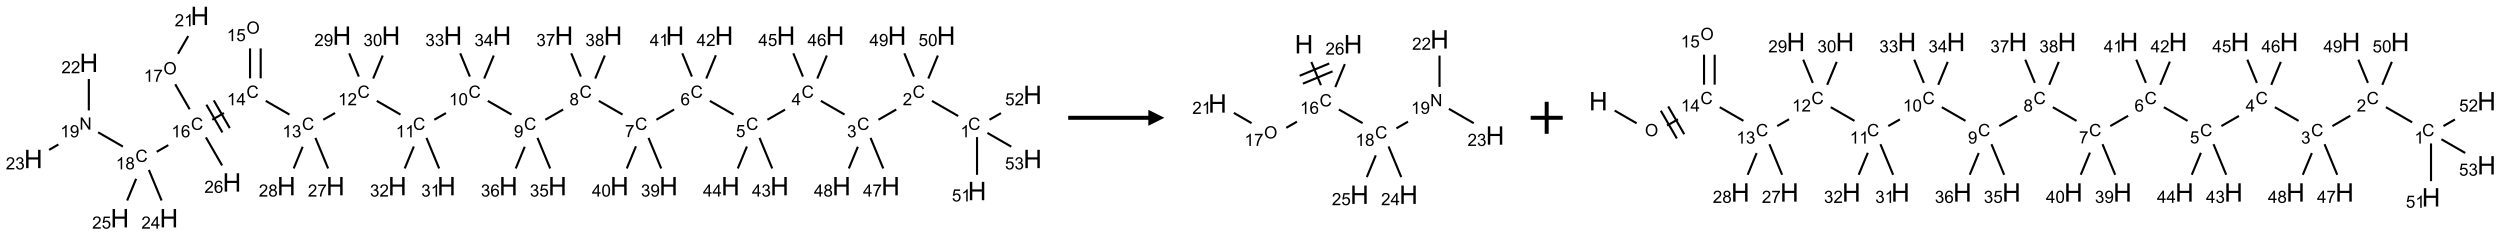 <?xml version="1.0" encoding="UTF-8"?>
<svg xmlns="http://www.w3.org/2000/svg" xmlns:xlink="http://www.w3.org/1999/xlink" width="1560" height="147" viewBox="0 0 1560 147">
<defs>
<g>
<g id="glyph-0-0">
<path d="M 1.332 0 L 1.332 -6.668 L 6.668 -6.668 L 6.668 0 Z M 1.5 -0.168 L 6.5 -0.168 L 6.5 -6.5 L 1.5 -6.5 Z M 1.5 -0.168 "/>
</g>
<g id="glyph-0-1">
<path d="M 6.27 -2.676 L 7.281 -2.422 C 7.07 -1.594 6.688 -0.961 6.137 -0.523 C 5.586 -0.086 4.914 0.129 4.121 0.129 C 3.297 0.129 2.629 -0.039 2.113 -0.371 C 1.598 -0.707 1.203 -1.191 0.934 -1.828 C 0.664 -2.465 0.531 -3.145 0.531 -3.875 C 0.531 -4.672 0.684 -5.363 0.988 -5.957 C 1.293 -6.547 1.723 -6.996 2.285 -7.305 C 2.844 -7.613 3.461 -7.766 4.137 -7.766 C 4.898 -7.766 5.543 -7.57 6.062 -7.184 C 6.582 -6.793 6.945 -6.246 7.152 -5.543 L 6.156 -5.309 C 5.98 -5.863 5.723 -6.266 5.387 -6.52 C 5.051 -6.773 4.625 -6.902 4.113 -6.902 C 3.527 -6.902 3.039 -6.762 2.645 -6.48 C 2.25 -6.199 1.973 -5.82 1.812 -5.348 C 1.652 -4.871 1.574 -4.383 1.574 -3.879 C 1.574 -3.23 1.668 -2.664 1.855 -2.18 C 2.047 -1.695 2.34 -1.332 2.738 -1.094 C 3.137 -0.855 3.57 -0.734 4.035 -0.734 C 4.602 -0.734 5.082 -0.898 5.473 -1.223 C 5.867 -1.551 6.133 -2.035 6.27 -2.676 Z M 6.27 -2.676 "/>
</g>
<g id="glyph-0-2">
<path d="M 3.973 0 L 3.035 0 L 3.035 -5.973 C 2.809 -5.758 2.516 -5.543 2.148 -5.328 C 1.781 -5.113 1.453 -4.953 1.16 -4.844 L 1.16 -5.75 C 1.684 -5.996 2.145 -6.297 2.535 -6.645 C 2.93 -6.996 3.207 -7.336 3.371 -7.668 L 3.973 -7.668 Z M 3.973 0 "/>
</g>
<g id="glyph-0-3">
<path d="M 5.371 -0.902 L 5.371 0 L 0.324 0 C 0.316 -0.227 0.352 -0.441 0.434 -0.652 C 0.562 -0.996 0.766 -1.332 1.051 -1.668 C 1.332 -2 1.742 -2.387 2.277 -2.824 C 3.105 -3.504 3.668 -4.043 3.957 -4.441 C 4.25 -4.84 4.395 -5.215 4.395 -5.566 C 4.395 -5.938 4.262 -6.254 3.996 -6.508 C 3.73 -6.762 3.387 -6.891 2.957 -6.891 C 2.508 -6.891 2.145 -6.754 1.875 -6.484 C 1.605 -6.215 1.469 -5.84 1.465 -5.359 L 0.5 -5.457 C 0.566 -6.176 0.812 -6.727 1.246 -7.102 C 1.676 -7.477 2.254 -7.668 2.98 -7.668 C 3.711 -7.668 4.293 -7.465 4.719 -7.059 C 5.145 -6.652 5.359 -6.148 5.359 -5.547 C 5.359 -5.242 5.297 -4.941 5.172 -4.645 C 5.047 -4.352 4.84 -4.039 4.551 -3.715 C 4.262 -3.387 3.777 -2.938 3.105 -2.371 C 2.543 -1.898 2.18 -1.578 2.02 -1.41 C 1.859 -1.242 1.73 -1.07 1.625 -0.902 Z M 5.371 -0.902 "/>
</g>
<g id="glyph-0-4">
<path d="M 0.449 -2.016 L 1.387 -2.141 C 1.492 -1.609 1.676 -1.227 1.934 -0.992 C 2.191 -0.758 2.508 -0.641 2.879 -0.641 C 3.32 -0.641 3.695 -0.793 3.996 -1.098 C 4.301 -1.402 4.453 -1.781 4.453 -2.234 C 4.453 -2.664 4.312 -3.02 4.031 -3.301 C 3.75 -3.578 3.391 -3.719 2.957 -3.719 C 2.781 -3.719 2.562 -3.684 2.297 -3.613 L 2.402 -4.438 C 2.465 -4.43 2.516 -4.426 2.551 -4.426 C 2.949 -4.426 3.312 -4.531 3.629 -4.738 C 3.949 -4.949 4.109 -5.27 4.109 -5.703 C 4.109 -6.047 3.992 -6.332 3.762 -6.559 C 3.527 -6.785 3.227 -6.895 2.859 -6.895 C 2.496 -6.895 2.191 -6.781 1.949 -6.551 C 1.707 -6.324 1.547 -5.98 1.48 -5.52 L 0.543 -5.688 C 0.656 -6.316 0.918 -6.805 1.324 -7.148 C 1.73 -7.492 2.234 -7.668 2.84 -7.668 C 3.254 -7.668 3.641 -7.578 3.988 -7.398 C 4.34 -7.219 4.609 -6.977 4.793 -6.668 C 4.98 -6.359 5.074 -6.031 5.074 -5.684 C 5.074 -5.352 4.984 -5.051 4.809 -4.781 C 4.629 -4.512 4.367 -4.297 4.02 -4.137 C 4.473 -4.031 4.824 -3.816 5.074 -3.488 C 5.324 -3.16 5.449 -2.75 5.449 -2.254 C 5.449 -1.59 5.203 -1.023 4.719 -0.559 C 4.234 -0.098 3.617 0.137 2.875 0.137 C 2.203 0.137 1.648 -0.062 1.207 -0.465 C 0.762 -0.863 0.512 -1.379 0.449 -2.016 Z M 0.449 -2.016 "/>
</g>
<g id="glyph-0-5">
<path d="M 3.449 0 L 3.449 -1.828 L 0.137 -1.828 L 0.137 -2.688 L 3.621 -7.637 L 4.387 -7.637 L 4.387 -2.688 L 5.418 -2.688 L 5.418 -1.828 L 4.387 -1.828 L 4.387 0 Z M 3.449 -2.688 L 3.449 -6.129 L 1.059 -2.688 Z M 3.449 -2.688 "/>
</g>
<g id="glyph-0-6">
<path d="M 0.441 -2 L 1.426 -2.082 C 1.5 -1.605 1.668 -1.242 1.934 -1.004 C 2.199 -0.762 2.52 -0.641 2.895 -0.641 C 3.348 -0.641 3.73 -0.812 4.043 -1.152 C 4.355 -1.492 4.512 -1.941 4.512 -2.504 C 4.512 -3.039 4.359 -3.461 4.059 -3.77 C 3.758 -4.078 3.367 -4.234 2.879 -4.234 C 2.578 -4.234 2.305 -4.164 2.062 -4.027 C 1.82 -3.891 1.629 -3.715 1.488 -3.496 L 0.609 -3.609 L 1.348 -7.531 L 5.145 -7.531 L 5.145 -6.637 L 2.098 -6.637 L 1.688 -4.582 C 2.145 -4.902 2.625 -5.062 3.129 -5.062 C 3.797 -5.062 4.359 -4.832 4.816 -4.371 C 5.277 -3.91 5.504 -3.312 5.504 -2.59 C 5.504 -1.898 5.305 -1.301 4.902 -0.797 C 4.41 -0.18 3.742 0.129 2.895 0.129 C 2.199 0.129 1.633 -0.062 1.195 -0.453 C 0.758 -0.844 0.504 -1.359 0.441 -2 Z M 0.441 -2 "/>
</g>
<g id="glyph-0-7">
<path d="M 5.309 -5.766 L 4.375 -5.691 C 4.293 -6.059 4.172 -6.328 4.02 -6.496 C 3.766 -6.762 3.453 -6.895 3.082 -6.895 C 2.785 -6.895 2.523 -6.812 2.297 -6.645 C 2 -6.43 1.77 -6.117 1.598 -5.703 C 1.43 -5.289 1.34 -4.703 1.332 -3.938 C 1.559 -4.281 1.836 -4.535 2.16 -4.703 C 2.488 -4.871 2.828 -4.953 3.188 -4.953 C 3.812 -4.953 4.344 -4.723 4.785 -4.262 C 5.223 -3.801 5.441 -3.207 5.441 -2.48 C 5.441 -2 5.34 -1.555 5.133 -1.145 C 4.926 -0.73 4.641 -0.418 4.281 -0.199 C 3.922 0.02 3.512 0.129 3.051 0.129 C 2.27 0.129 1.633 -0.156 1.141 -0.73 C 0.648 -1.305 0.402 -2.254 0.402 -3.574 C 0.402 -5.051 0.672 -6.121 1.219 -6.793 C 1.695 -7.375 2.336 -7.668 3.141 -7.668 C 3.742 -7.668 4.234 -7.5 4.617 -7.16 C 5 -6.824 5.23 -6.359 5.309 -5.766 Z M 1.48 -2.473 C 1.48 -2.152 1.547 -1.844 1.684 -1.547 C 1.82 -1.25 2.016 -1.027 2.262 -0.871 C 2.508 -0.719 2.766 -0.641 3.035 -0.641 C 3.434 -0.641 3.773 -0.801 4.059 -1.121 C 4.344 -1.441 4.484 -1.875 4.484 -2.422 C 4.484 -2.949 4.344 -3.367 4.062 -3.668 C 3.781 -3.973 3.426 -4.125 3 -4.125 C 2.578 -4.125 2.219 -3.973 1.922 -3.668 C 1.625 -3.363 1.48 -2.969 1.48 -2.473 Z M 1.48 -2.473 "/>
</g>
<g id="glyph-0-8">
<path d="M 0.504 -6.637 L 0.504 -7.535 L 5.449 -7.535 L 5.449 -6.809 C 4.961 -6.289 4.48 -5.602 4.004 -4.746 C 3.527 -3.887 3.156 -3.004 2.895 -2.098 C 2.707 -1.461 2.59 -0.762 2.535 0 L 1.574 0 C 1.582 -0.602 1.703 -1.328 1.926 -2.176 C 2.152 -3.027 2.477 -3.848 2.898 -4.637 C 3.32 -5.426 3.77 -6.094 4.246 -6.637 Z M 0.504 -6.637 "/>
</g>
<g id="glyph-0-9">
<path d="M 1.887 -4.141 C 1.496 -4.281 1.207 -4.484 1.02 -4.75 C 0.832 -5.016 0.738 -5.328 0.738 -5.699 C 0.738 -6.254 0.938 -6.719 1.34 -7.098 C 1.738 -7.477 2.27 -7.668 2.934 -7.668 C 3.598 -7.668 4.137 -7.473 4.543 -7.086 C 4.949 -6.699 5.152 -6.227 5.152 -5.672 C 5.152 -5.316 5.059 -5.008 4.871 -4.746 C 4.688 -4.484 4.406 -4.281 4.027 -4.141 C 4.496 -3.988 4.852 -3.742 5.098 -3.402 C 5.34 -3.062 5.465 -2.656 5.465 -2.184 C 5.465 -1.531 5.234 -0.98 4.77 -0.535 C 4.309 -0.09 3.703 0.129 2.949 0.129 C 2.195 0.129 1.586 -0.094 1.125 -0.539 C 0.664 -0.984 0.434 -1.543 0.434 -2.207 C 0.434 -2.703 0.559 -3.121 0.809 -3.457 C 1.062 -3.793 1.422 -4.02 1.887 -4.141 Z M 1.699 -5.73 C 1.699 -5.367 1.812 -5.074 2.047 -4.844 C 2.281 -4.613 2.582 -4.5 2.953 -4.5 C 3.312 -4.5 3.609 -4.613 3.84 -4.84 C 4.07 -5.066 4.188 -5.348 4.188 -5.676 C 4.188 -6.02 4.07 -6.309 3.832 -6.543 C 3.594 -6.777 3.297 -6.895 2.941 -6.895 C 2.586 -6.895 2.289 -6.781 2.051 -6.551 C 1.816 -6.324 1.699 -6.047 1.699 -5.73 Z M 1.395 -2.203 C 1.395 -1.938 1.461 -1.676 1.586 -1.426 C 1.711 -1.176 1.902 -0.984 2.152 -0.848 C 2.402 -0.711 2.672 -0.641 2.957 -0.641 C 3.406 -0.641 3.777 -0.785 4.066 -1.074 C 4.359 -1.363 4.504 -1.727 4.504 -2.172 C 4.504 -2.625 4.355 -2.996 4.055 -3.293 C 3.754 -3.586 3.379 -3.734 2.926 -3.734 C 2.484 -3.734 2.121 -3.59 1.832 -3.297 C 1.543 -3.004 1.395 -2.641 1.395 -2.203 Z M 1.395 -2.203 "/>
</g>
<g id="glyph-0-10">
<path d="M 0.582 -1.766 L 1.484 -1.848 C 1.562 -1.426 1.707 -1.117 1.922 -0.926 C 2.137 -0.734 2.414 -0.641 2.75 -0.641 C 3.039 -0.641 3.289 -0.707 3.508 -0.84 C 3.727 -0.973 3.902 -1.148 4.043 -1.367 C 4.18 -1.586 4.297 -1.887 4.391 -2.262 C 4.484 -2.637 4.531 -3.016 4.531 -3.406 C 4.531 -3.449 4.531 -3.512 4.527 -3.594 C 4.34 -3.297 4.082 -3.055 3.758 -2.867 C 3.434 -2.68 3.082 -2.59 2.703 -2.59 C 2.07 -2.59 1.535 -2.816 1.098 -3.277 C 0.66 -3.734 0.441 -4.34 0.441 -5.09 C 0.441 -5.863 0.672 -6.484 1.129 -6.957 C 1.586 -7.43 2.156 -7.668 2.844 -7.668 C 3.34 -7.668 3.793 -7.531 4.207 -7.266 C 4.617 -7 4.93 -6.617 5.145 -6.121 C 5.355 -5.629 5.465 -4.91 5.465 -3.973 C 5.465 -2.996 5.359 -2.223 5.145 -1.645 C 4.934 -1.066 4.617 -0.625 4.199 -0.324 C 3.781 -0.02 3.293 0.129 2.73 0.129 C 2.133 0.129 1.645 -0.035 1.266 -0.367 C 0.887 -0.699 0.66 -1.164 0.582 -1.766 Z M 4.422 -5.137 C 4.422 -5.676 4.277 -6.102 3.992 -6.418 C 3.707 -6.734 3.359 -6.891 2.957 -6.891 C 2.543 -6.891 2.18 -6.719 1.871 -6.379 C 1.562 -6.039 1.406 -5.598 1.406 -5.059 C 1.406 -4.57 1.555 -4.176 1.848 -3.871 C 2.141 -3.566 2.5 -3.418 2.934 -3.418 C 3.367 -3.418 3.723 -3.57 4.004 -3.871 C 4.281 -4.176 4.422 -4.598 4.422 -5.137 Z M 4.422 -5.137 "/>
</g>
<g id="glyph-0-11">
<path d="M 0.441 -3.766 C 0.441 -4.668 0.535 -5.395 0.723 -5.945 C 0.906 -6.496 1.184 -6.922 1.551 -7.219 C 1.918 -7.516 2.375 -7.668 2.934 -7.668 C 3.344 -7.668 3.703 -7.586 4.012 -7.418 C 4.32 -7.254 4.574 -7.016 4.777 -6.707 C 4.977 -6.395 5.137 -6.016 5.25 -5.57 C 5.363 -5.125 5.422 -4.523 5.422 -3.766 C 5.422 -2.871 5.328 -2.148 5.145 -1.598 C 4.961 -1.047 4.688 -0.621 4.32 -0.32 C 3.953 -0.02 3.492 0.129 2.934 0.129 C 2.195 0.129 1.617 -0.133 1.199 -0.66 C 0.695 -1.297 0.441 -2.332 0.441 -3.766 Z M 1.406 -3.766 C 1.406 -2.512 1.555 -1.68 1.848 -1.262 C 2.141 -0.848 2.5 -0.641 2.934 -0.641 C 3.363 -0.641 3.727 -0.848 4.02 -1.266 C 4.312 -1.684 4.457 -2.516 4.457 -3.766 C 4.457 -5.023 4.312 -5.859 4.02 -6.27 C 3.727 -6.684 3.359 -6.891 2.922 -6.891 C 2.492 -6.891 2.148 -6.707 1.891 -6.344 C 1.566 -5.879 1.406 -5.02 1.406 -3.766 Z M 1.406 -3.766 "/>
</g>
<g id="glyph-0-12">
<path d="M 0.516 -3.719 C 0.516 -4.984 0.855 -5.977 1.535 -6.695 C 2.215 -7.414 3.094 -7.77 4.172 -7.77 C 4.875 -7.77 5.512 -7.602 6.078 -7.266 C 6.645 -6.93 7.074 -6.461 7.371 -5.855 C 7.668 -5.254 7.816 -4.57 7.816 -3.809 C 7.816 -3.035 7.66 -2.34 7.348 -1.73 C 7.035 -1.117 6.594 -0.656 6.02 -0.34 C 5.449 -0.027 4.828 0.129 4.168 0.129 C 3.449 0.129 2.805 -0.043 2.238 -0.391 C 1.672 -0.738 1.246 -1.211 0.953 -1.812 C 0.66 -2.414 0.516 -3.047 0.516 -3.719 Z M 1.559 -3.703 C 1.559 -2.781 1.805 -2.059 2.301 -1.527 C 2.793 -1 3.414 -0.734 4.16 -0.734 C 4.922 -0.734 5.547 -1 6.039 -1.535 C 6.531 -2.07 6.777 -2.828 6.777 -3.812 C 6.777 -4.434 6.672 -4.977 6.461 -5.441 C 6.25 -5.902 5.945 -6.262 5.539 -6.52 C 5.133 -6.773 4.68 -6.902 4.176 -6.902 C 3.461 -6.902 2.848 -6.656 2.332 -6.164 C 1.816 -5.672 1.559 -4.852 1.559 -3.703 Z M 1.559 -3.703 "/>
</g>
<g id="glyph-0-13">
<path d="M 0.812 0 L 0.812 -7.637 L 1.848 -7.637 L 5.859 -1.641 L 5.859 -7.637 L 6.828 -7.637 L 6.828 0 L 5.793 0 L 1.781 -6 L 1.781 0 Z M 0.812 0 "/>
</g>
<g id="glyph-1-0">
<path d="M 2 0 L 2 -10 L 10 -10 L 10 0 Z M 2.25 -0.25 L 9.75 -0.25 L 9.75 -9.75 L 2.25 -9.75 Z M 2.25 -0.25 "/>
</g>
<g id="glyph-1-1">
<path d="M 1.281 0 L 1.281 -11.453 L 2.797 -11.453 L 2.797 -6.75 L 8.75 -6.75 L 8.75 -11.453 L 10.266 -11.453 L 10.266 0 L 8.75 0 L 8.75 -5.398 L 2.797 -5.398 L 2.797 0 Z M 1.281 0 "/>
</g>
</g>
</defs>
<path fill="none" stroke-width="0.033" stroke-linecap="butt" stroke-linejoin="miter" stroke="rgb(0%, 0%, 0%)" stroke-opacity="1" stroke-miterlimit="10" d="M 14.428 1.562 L 14.018 1.326 " transform="matrix(40, 0, 0, 40, 20.787, 9.92)"/>
<path fill="none" stroke-width="0.033" stroke-linecap="butt" stroke-linejoin="miter" stroke="rgb(0%, 0%, 0%)" stroke-opacity="1" stroke-miterlimit="10" d="M 13.462 1.46 L 13.184 1.62 " transform="matrix(40, 0, 0, 40, 20.787, 9.92)"/>
<path fill="none" stroke-width="0.033" stroke-linecap="butt" stroke-linejoin="miter" stroke="rgb(0%, 0%, 0%)" stroke-opacity="1" stroke-miterlimit="10" d="M 12.656 1.539 L 12.286 1.326 " transform="matrix(40, 0, 0, 40, 20.787, 9.92)"/>
<path fill="none" stroke-width="0.033" stroke-linecap="butt" stroke-linejoin="miter" stroke="rgb(0%, 0%, 0%)" stroke-opacity="1" stroke-miterlimit="10" d="M 11.727 1.462 L 11.452 1.62 " transform="matrix(40, 0, 0, 40, 20.787, 9.92)"/>
<path fill="none" stroke-width="0.033" stroke-linecap="butt" stroke-linejoin="miter" stroke="rgb(0%, 0%, 0%)" stroke-opacity="1" stroke-miterlimit="10" d="M 10.924 1.539 L 10.554 1.326 " transform="matrix(40, 0, 0, 40, 20.787, 9.92)"/>
<path fill="none" stroke-width="0.033" stroke-linecap="butt" stroke-linejoin="miter" stroke="rgb(0%, 0%, 0%)" stroke-opacity="1" stroke-miterlimit="10" d="M 9.997 1.46 L 9.72 1.62 " transform="matrix(40, 0, 0, 40, 20.787, 9.92)"/>
<path fill="none" stroke-width="0.033" stroke-linecap="butt" stroke-linejoin="miter" stroke="rgb(0%, 0%, 0%)" stroke-opacity="1" stroke-miterlimit="10" d="M 9.192 1.539 L 8.822 1.326 " transform="matrix(40, 0, 0, 40, 20.787, 9.92)"/>
<path fill="none" stroke-width="0.033" stroke-linecap="butt" stroke-linejoin="miter" stroke="rgb(0%, 0%, 0%)" stroke-opacity="1" stroke-miterlimit="10" d="M 8.265 1.46 L 7.987 1.62 " transform="matrix(40, 0, 0, 40, 20.787, 9.92)"/>
<path fill="none" stroke-width="0.033" stroke-linecap="butt" stroke-linejoin="miter" stroke="rgb(0%, 0%, 0%)" stroke-opacity="1" stroke-miterlimit="10" d="M 7.46 1.539 L 7.09 1.326 " transform="matrix(40, 0, 0, 40, 20.787, 9.92)"/>
<path fill="none" stroke-width="0.033" stroke-linecap="butt" stroke-linejoin="miter" stroke="rgb(0%, 0%, 0%)" stroke-opacity="1" stroke-miterlimit="10" d="M 6.437 1.516 L 6.255 1.62 " transform="matrix(40, 0, 0, 40, 20.787, 9.92)"/>
<path fill="none" stroke-width="0.033" stroke-linecap="butt" stroke-linejoin="miter" stroke="rgb(0%, 0%, 0%)" stroke-opacity="1" stroke-miterlimit="10" d="M 5.728 1.539 L 5.358 1.326 " transform="matrix(40, 0, 0, 40, 20.787, 9.92)"/>
<path fill="none" stroke-width="0.033" stroke-linecap="butt" stroke-linejoin="miter" stroke="rgb(0%, 0%, 0%)" stroke-opacity="1" stroke-miterlimit="10" d="M 4.707 1.515 L 4.523 1.62 " transform="matrix(40, 0, 0, 40, 20.787, 9.92)"/>
<path fill="none" stroke-width="0.033" stroke-linecap="butt" stroke-linejoin="miter" stroke="rgb(0%, 0%, 0%)" stroke-opacity="1" stroke-miterlimit="10" d="M 3.996 1.539 L 3.626 1.326 " transform="matrix(40, 0, 0, 40, 20.787, 9.92)"/>
<path fill="none" stroke-width="0.033" stroke-linecap="butt" stroke-linejoin="miter" stroke="rgb(0%, 0%, 0%)" stroke-opacity="1" stroke-miterlimit="10" d="M 3.547 0.974 L 3.547 0.507 " transform="matrix(40, 0, 0, 40, 20.787, 9.92)"/>
<path fill="none" stroke-width="0.033" stroke-linecap="butt" stroke-linejoin="miter" stroke="rgb(0%, 0%, 0%)" stroke-opacity="1" stroke-miterlimit="10" d="M 3.381 0.974 L 3.381 0.507 " transform="matrix(40, 0, 0, 40, 20.787, 9.92)"/>
<path fill="none" stroke-width="0.033" stroke-linecap="butt" stroke-linejoin="miter" stroke="rgb(0%, 0%, 0%)" stroke-opacity="1" stroke-miterlimit="10" d="M 2.974 1.515 L 2.791 1.62 " transform="matrix(40, 0, 0, 40, 20.787, 9.92)"/>
<path fill="none" stroke-width="0.033" stroke-linecap="butt" stroke-linejoin="miter" stroke="rgb(0%, 0%, 0%)" stroke-opacity="1" stroke-miterlimit="10" d="M 2.7 1.385 L 2.95 1.818 " transform="matrix(40, 0, 0, 40, 20.787, 9.92)"/>
<path fill="none" stroke-width="0.033" stroke-linecap="butt" stroke-linejoin="miter" stroke="rgb(0%, 0%, 0%)" stroke-opacity="1" stroke-miterlimit="10" d="M 2.815 1.318 L 3.065 1.751 " transform="matrix(40, 0, 0, 40, 20.787, 9.92)"/>
<path fill="none" stroke-width="0.033" stroke-linecap="butt" stroke-linejoin="miter" stroke="rgb(0%, 0%, 0%)" stroke-opacity="1" stroke-miterlimit="10" d="M 2.439 1.457 L 2.214 1.067 " transform="matrix(40, 0, 0, 40, 20.787, 9.92)"/>
<path fill="none" stroke-width="0.033" stroke-linecap="butt" stroke-linejoin="miter" stroke="rgb(0%, 0%, 0%)" stroke-opacity="1" stroke-miterlimit="10" d="M 2.257 0.591 L 2.417 0.314 " transform="matrix(40, 0, 0, 40, 20.787, 9.92)"/>
<path fill="none" stroke-width="0.033" stroke-linecap="butt" stroke-linejoin="miter" stroke="rgb(0%, 0%, 0%)" stroke-opacity="1" stroke-miterlimit="10" d="M 2.106 2.016 L 1.925 2.12 " transform="matrix(40, 0, 0, 40, 20.787, 9.92)"/>
<path fill="none" stroke-width="0.033" stroke-linecap="butt" stroke-linejoin="miter" stroke="rgb(0%, 0%, 0%)" stroke-opacity="1" stroke-miterlimit="10" d="M 1.398 2.039 L 1.011 1.816 " transform="matrix(40, 0, 0, 40, 20.787, 9.92)"/>
<path fill="none" stroke-width="0.033" stroke-linecap="butt" stroke-linejoin="miter" stroke="rgb(0%, 0%, 0%)" stroke-opacity="1" stroke-miterlimit="10" d="M 0.866 1.474 L 0.866 0.985 " transform="matrix(40, 0, 0, 40, 20.787, 9.92)"/>
<path fill="none" stroke-width="0.033" stroke-linecap="butt" stroke-linejoin="miter" stroke="rgb(0%, 0%, 0%)" stroke-opacity="1" stroke-miterlimit="10" d="M 0.391 2.006 L 0.246 2.09 " transform="matrix(40, 0, 0, 40, 20.787, 9.92)"/>
<path fill="none" stroke-width="0.033" stroke-linecap="butt" stroke-linejoin="miter" stroke="rgb(0%, 0%, 0%)" stroke-opacity="1" stroke-miterlimit="10" d="M 1.803 2.403 L 2.001 2.88 " transform="matrix(40, 0, 0, 40, 20.787, 9.92)"/>
<path fill="none" stroke-width="0.033" stroke-linecap="butt" stroke-linejoin="miter" stroke="rgb(0%, 0%, 0%)" stroke-opacity="1" stroke-miterlimit="10" d="M 1.604 2.541 L 1.464 2.88 " transform="matrix(40, 0, 0, 40, 20.787, 9.92)"/>
<path fill="none" stroke-width="0.033" stroke-linecap="butt" stroke-linejoin="miter" stroke="rgb(0%, 0%, 0%)" stroke-opacity="1" stroke-miterlimit="10" d="M 2.693 1.896 L 2.945 2.333 " transform="matrix(40, 0, 0, 40, 20.787, 9.92)"/>
<path fill="none" stroke-width="0.033" stroke-linecap="butt" stroke-linejoin="miter" stroke="rgb(0%, 0%, 0%)" stroke-opacity="1" stroke-miterlimit="10" d="M 4.401 1.903 L 4.599 2.38 " transform="matrix(40, 0, 0, 40, 20.787, 9.92)"/>
<path fill="none" stroke-width="0.033" stroke-linecap="butt" stroke-linejoin="miter" stroke="rgb(0%, 0%, 0%)" stroke-opacity="1" stroke-miterlimit="10" d="M 4.202 2.041 L 4.062 2.38 " transform="matrix(40, 0, 0, 40, 20.787, 9.92)"/>
<path fill="none" stroke-width="0.033" stroke-linecap="butt" stroke-linejoin="miter" stroke="rgb(0%, 0%, 0%)" stroke-opacity="1" stroke-miterlimit="10" d="M 5.078 0.947 L 4.928 0.584 " transform="matrix(40, 0, 0, 40, 20.787, 9.92)"/>
<path fill="none" stroke-width="0.033" stroke-linecap="butt" stroke-linejoin="miter" stroke="rgb(0%, 0%, 0%)" stroke-opacity="1" stroke-miterlimit="10" d="M 5.302 0.977 L 5.451 0.618 " transform="matrix(40, 0, 0, 40, 20.787, 9.92)"/>
<path fill="none" stroke-width="0.033" stroke-linecap="butt" stroke-linejoin="miter" stroke="rgb(0%, 0%, 0%)" stroke-opacity="1" stroke-miterlimit="10" d="M 6.133 1.903 L 6.331 2.38 " transform="matrix(40, 0, 0, 40, 20.787, 9.92)"/>
<path fill="none" stroke-width="0.033" stroke-linecap="butt" stroke-linejoin="miter" stroke="rgb(0%, 0%, 0%)" stroke-opacity="1" stroke-miterlimit="10" d="M 5.936 2.037 L 5.794 2.38 " transform="matrix(40, 0, 0, 40, 20.787, 9.92)"/>
<path fill="none" stroke-width="0.033" stroke-linecap="butt" stroke-linejoin="miter" stroke="rgb(0%, 0%, 0%)" stroke-opacity="1" stroke-miterlimit="10" d="M 6.81 0.947 L 6.66 0.584 " transform="matrix(40, 0, 0, 40, 20.787, 9.92)"/>
<path fill="none" stroke-width="0.033" stroke-linecap="butt" stroke-linejoin="miter" stroke="rgb(0%, 0%, 0%)" stroke-opacity="1" stroke-miterlimit="10" d="M 7.034 0.977 L 7.183 0.618 " transform="matrix(40, 0, 0, 40, 20.787, 9.92)"/>
<path fill="none" stroke-width="0.033" stroke-linecap="butt" stroke-linejoin="miter" stroke="rgb(0%, 0%, 0%)" stroke-opacity="1" stroke-miterlimit="10" d="M 7.865 1.903 L 8.063 2.38 " transform="matrix(40, 0, 0, 40, 20.787, 9.92)"/>
<path fill="none" stroke-width="0.033" stroke-linecap="butt" stroke-linejoin="miter" stroke="rgb(0%, 0%, 0%)" stroke-opacity="1" stroke-miterlimit="10" d="M 7.666 2.041 L 7.526 2.38 " transform="matrix(40, 0, 0, 40, 20.787, 9.92)"/>
<path fill="none" stroke-width="0.033" stroke-linecap="butt" stroke-linejoin="miter" stroke="rgb(0%, 0%, 0%)" stroke-opacity="1" stroke-miterlimit="10" d="M 8.542 0.947 L 8.392 0.584 " transform="matrix(40, 0, 0, 40, 20.787, 9.92)"/>
<path fill="none" stroke-width="0.033" stroke-linecap="butt" stroke-linejoin="miter" stroke="rgb(0%, 0%, 0%)" stroke-opacity="1" stroke-miterlimit="10" d="M 8.766 0.977 L 8.915 0.618 " transform="matrix(40, 0, 0, 40, 20.787, 9.92)"/>
<path fill="none" stroke-width="0.033" stroke-linecap="butt" stroke-linejoin="miter" stroke="rgb(0%, 0%, 0%)" stroke-opacity="1" stroke-miterlimit="10" d="M 9.597 1.903 L 9.795 2.38 " transform="matrix(40, 0, 0, 40, 20.787, 9.92)"/>
<path fill="none" stroke-width="0.033" stroke-linecap="butt" stroke-linejoin="miter" stroke="rgb(0%, 0%, 0%)" stroke-opacity="1" stroke-miterlimit="10" d="M 9.401 2.034 L 9.258 2.38 " transform="matrix(40, 0, 0, 40, 20.787, 9.92)"/>
<path fill="none" stroke-width="0.033" stroke-linecap="butt" stroke-linejoin="miter" stroke="rgb(0%, 0%, 0%)" stroke-opacity="1" stroke-miterlimit="10" d="M 10.274 0.947 L 10.124 0.584 " transform="matrix(40, 0, 0, 40, 20.787, 9.92)"/>
<path fill="none" stroke-width="0.033" stroke-linecap="butt" stroke-linejoin="miter" stroke="rgb(0%, 0%, 0%)" stroke-opacity="1" stroke-miterlimit="10" d="M 10.498 0.977 L 10.648 0.614 " transform="matrix(40, 0, 0, 40, 20.787, 9.92)"/>
<path fill="none" stroke-width="0.033" stroke-linecap="butt" stroke-linejoin="miter" stroke="rgb(0%, 0%, 0%)" stroke-opacity="1" stroke-miterlimit="10" d="M 11.329 1.903 L 11.527 2.38 " transform="matrix(40, 0, 0, 40, 20.787, 9.92)"/>
<path fill="none" stroke-width="0.033" stroke-linecap="butt" stroke-linejoin="miter" stroke="rgb(0%, 0%, 0%)" stroke-opacity="1" stroke-miterlimit="10" d="M 11.132 2.037 L 10.99 2.38 " transform="matrix(40, 0, 0, 40, 20.787, 9.92)"/>
<path fill="none" stroke-width="0.033" stroke-linecap="butt" stroke-linejoin="miter" stroke="rgb(0%, 0%, 0%)" stroke-opacity="1" stroke-miterlimit="10" d="M 12.006 0.947 L 11.856 0.584 " transform="matrix(40, 0, 0, 40, 20.787, 9.92)"/>
<path fill="none" stroke-width="0.033" stroke-linecap="butt" stroke-linejoin="miter" stroke="rgb(0%, 0%, 0%)" stroke-opacity="1" stroke-miterlimit="10" d="M 12.23 0.977 L 12.379 0.618 " transform="matrix(40, 0, 0, 40, 20.787, 9.92)"/>
<path fill="none" stroke-width="0.033" stroke-linecap="butt" stroke-linejoin="miter" stroke="rgb(0%, 0%, 0%)" stroke-opacity="1" stroke-miterlimit="10" d="M 13.061 1.903 L 13.259 2.38 " transform="matrix(40, 0, 0, 40, 20.787, 9.92)"/>
<path fill="none" stroke-width="0.033" stroke-linecap="butt" stroke-linejoin="miter" stroke="rgb(0%, 0%, 0%)" stroke-opacity="1" stroke-miterlimit="10" d="M 12.863 2.041 L 12.722 2.38 " transform="matrix(40, 0, 0, 40, 20.787, 9.92)"/>
<path fill="none" stroke-width="0.033" stroke-linecap="butt" stroke-linejoin="miter" stroke="rgb(0%, 0%, 0%)" stroke-opacity="1" stroke-miterlimit="10" d="M 13.738 0.947 L 13.588 0.584 " transform="matrix(40, 0, 0, 40, 20.787, 9.92)"/>
<path fill="none" stroke-width="0.033" stroke-linecap="butt" stroke-linejoin="miter" stroke="rgb(0%, 0%, 0%)" stroke-opacity="1" stroke-miterlimit="10" d="M 13.962 0.977 L 14.111 0.618 " transform="matrix(40, 0, 0, 40, 20.787, 9.92)"/>
<path fill="none" stroke-width="0.033" stroke-linecap="butt" stroke-linejoin="miter" stroke="rgb(0%, 0%, 0%)" stroke-opacity="1" stroke-miterlimit="10" d="M 14.722 1.891 L 14.722 2.479 " transform="matrix(40, 0, 0, 40, 20.787, 9.92)"/>
<path fill="none" stroke-width="0.033" stroke-linecap="butt" stroke-linejoin="miter" stroke="rgb(0%, 0%, 0%)" stroke-opacity="1" stroke-miterlimit="10" d="M 14.916 1.62 L 15.095 1.517 " transform="matrix(40, 0, 0, 40, 20.787, 9.92)"/>
<path fill="none" stroke-width="0.033" stroke-linecap="butt" stroke-linejoin="miter" stroke="rgb(0%, 0%, 0%)" stroke-opacity="1" stroke-miterlimit="10" d="M 14.884 1.826 L 15.256 2.04 " transform="matrix(40, 0, 0, 40, 20.787, 9.92)"/>
<g fill="rgb(0%, 0%, 0%)" fill-opacity="1">
<use xlink:href="#glyph-0-1" x="604.09" y="81.047"/>
</g>
<g fill="rgb(0%, 0%, 0%)" fill-opacity="1">
<use xlink:href="#glyph-0-2" x="599.312" y="85.684"/>
</g>
<g fill="rgb(0%, 0%, 0%)" fill-opacity="1">
<use xlink:href="#glyph-0-1" x="569.449" y="61.047"/>
</g>
<g fill="rgb(0%, 0%, 0%)" fill-opacity="1">
<use xlink:href="#glyph-0-3" x="563.277" y="65.684"/>
</g>
<g fill="rgb(0%, 0%, 0%)" fill-opacity="1">
<use xlink:href="#glyph-0-1" x="534.809" y="81.047"/>
</g>
<g fill="rgb(0%, 0%, 0%)" fill-opacity="1">
<use xlink:href="#glyph-0-4" x="528.559" y="85.684"/>
</g>
<g fill="rgb(0%, 0%, 0%)" fill-opacity="1">
<use xlink:href="#glyph-0-1" x="500.168" y="61.047"/>
</g>
<g fill="rgb(0%, 0%, 0%)" fill-opacity="1">
<use xlink:href="#glyph-0-5" x="493.949" y="65.652"/>
</g>
<g fill="rgb(0%, 0%, 0%)" fill-opacity="1">
<use xlink:href="#glyph-0-1" x="465.527" y="81.047"/>
</g>
<g fill="rgb(0%, 0%, 0%)" fill-opacity="1">
<use xlink:href="#glyph-0-6" x="459.219" y="85.551"/>
</g>
<g fill="rgb(0%, 0%, 0%)" fill-opacity="1">
<use xlink:href="#glyph-0-1" x="430.887" y="61.047"/>
</g>
<g fill="rgb(0%, 0%, 0%)" fill-opacity="1">
<use xlink:href="#glyph-0-7" x="424.641" y="65.684"/>
</g>
<g fill="rgb(0%, 0%, 0%)" fill-opacity="1">
<use xlink:href="#glyph-0-1" x="396.246" y="81.047"/>
</g>
<g fill="rgb(0%, 0%, 0%)" fill-opacity="1">
<use xlink:href="#glyph-0-8" x="389.992" y="85.555"/>
</g>
<g fill="rgb(0%, 0%, 0%)" fill-opacity="1">
<use xlink:href="#glyph-0-1" x="361.605" y="61.047"/>
</g>
<g fill="rgb(0%, 0%, 0%)" fill-opacity="1">
<use xlink:href="#glyph-0-9" x="355.336" y="65.684"/>
</g>
<g fill="rgb(0%, 0%, 0%)" fill-opacity="1">
<use xlink:href="#glyph-0-1" x="326.965" y="81.047"/>
</g>
<g fill="rgb(0%, 0%, 0%)" fill-opacity="1">
<use xlink:href="#glyph-0-10" x="320.695" y="85.684"/>
</g>
<g fill="rgb(0%, 0%, 0%)" fill-opacity="1">
<use xlink:href="#glyph-0-1" x="292.324" y="61.047"/>
</g>
<g fill="rgb(0%, 0%, 0%)" fill-opacity="1">
<use xlink:href="#glyph-0-2" x="280.164" y="65.684"/>
<use xlink:href="#glyph-0-11" x="286.096" y="65.684"/>
</g>
<g fill="rgb(0%, 0%, 0%)" fill-opacity="1">
<use xlink:href="#glyph-0-1" x="257.68" y="81.047"/>
</g>
<g fill="rgb(0%, 0%, 0%)" fill-opacity="1">
<use xlink:href="#glyph-0-2" x="246.969" y="85.684"/>
<use xlink:href="#glyph-0-2" x="252.901" y="85.684"/>
</g>
<g fill="rgb(0%, 0%, 0%)" fill-opacity="1">
<use xlink:href="#glyph-0-1" x="223.039" y="61.047"/>
</g>
<g fill="rgb(0%, 0%, 0%)" fill-opacity="1">
<use xlink:href="#glyph-0-2" x="210.934" y="65.684"/>
<use xlink:href="#glyph-0-3" x="216.866" y="65.684"/>
</g>
<g fill="rgb(0%, 0%, 0%)" fill-opacity="1">
<use xlink:href="#glyph-0-1" x="188.398" y="81.047"/>
</g>
<g fill="rgb(0%, 0%, 0%)" fill-opacity="1">
<use xlink:href="#glyph-0-2" x="176.215" y="85.684"/>
<use xlink:href="#glyph-0-4" x="182.147" y="85.684"/>
</g>
<g fill="rgb(0%, 0%, 0%)" fill-opacity="1">
<use xlink:href="#glyph-0-1" x="153.758" y="61.047"/>
</g>
<g fill="rgb(0%, 0%, 0%)" fill-opacity="1">
<use xlink:href="#glyph-0-2" x="141.605" y="65.684"/>
<use xlink:href="#glyph-0-5" x="147.538" y="65.684"/>
</g>
<g fill="rgb(0%, 0%, 0%)" fill-opacity="1">
<use xlink:href="#glyph-0-12" x="153.773" y="21.051"/>
</g>
<g fill="rgb(0%, 0%, 0%)" fill-opacity="1">
<use xlink:href="#glyph-0-2" x="141.516" y="25.684"/>
<use xlink:href="#glyph-0-6" x="147.448" y="25.684"/>
</g>
<g fill="rgb(0%, 0%, 0%)" fill-opacity="1">
<use xlink:href="#glyph-0-1" x="119.117" y="81.047"/>
</g>
<g fill="rgb(0%, 0%, 0%)" fill-opacity="1">
<use xlink:href="#glyph-0-2" x="106.938" y="85.684"/>
<use xlink:href="#glyph-0-7" x="112.87" y="85.684"/>
</g>
<g fill="rgb(0%, 0%, 0%)" fill-opacity="1">
<use xlink:href="#glyph-0-12" x="101.957" y="46.41"/>
</g>
<g fill="rgb(0%, 0%, 0%)" fill-opacity="1">
<use xlink:href="#glyph-0-2" x="89.754" y="51.043"/>
<use xlink:href="#glyph-0-8" x="95.686" y="51.043"/>
</g>
<g fill="rgb(0%, 0%, 0%)" fill-opacity="1">
<use xlink:href="#glyph-1-1" x="118.938" y="15.648"/>
</g>
<g fill="rgb(0%, 0%, 0%)" fill-opacity="1">
<use xlink:href="#glyph-0-3" x="108.98" y="16.441"/>
<use xlink:href="#glyph-0-2" x="114.913" y="16.441"/>
</g>
<g fill="rgb(0%, 0%, 0%)" fill-opacity="1">
<use xlink:href="#glyph-0-1" x="84.477" y="101.047"/>
</g>
<g fill="rgb(0%, 0%, 0%)" fill-opacity="1">
<use xlink:href="#glyph-0-2" x="72.277" y="105.684"/>
<use xlink:href="#glyph-0-9" x="78.21" y="105.684"/>
</g>
<g fill="rgb(0%, 0%, 0%)" fill-opacity="1">
<use xlink:href="#glyph-0-13" x="49.555" y="80.914"/>
</g>
<g fill="rgb(0%, 0%, 0%)" fill-opacity="1">
<use xlink:href="#glyph-0-2" x="37.637" y="85.684"/>
<use xlink:href="#glyph-0-10" x="43.569" y="85.684"/>
</g>
<g fill="rgb(0%, 0%, 0%)" fill-opacity="1">
<use xlink:href="#glyph-1-1" x="49.656" y="44.93"/>
</g>
<g fill="rgb(0%, 0%, 0%)" fill-opacity="1">
<use xlink:href="#glyph-0-3" x="38.301" y="45.723"/>
<use xlink:href="#glyph-0-3" x="44.233" y="45.723"/>
</g>
<g fill="rgb(0%, 0%, 0%)" fill-opacity="1">
<use xlink:href="#glyph-1-1" x="15.016" y="104.93"/>
</g>
<g fill="rgb(0%, 0%, 0%)" fill-opacity="1">
<use xlink:href="#glyph-0-3" x="3.582" y="105.723"/>
<use xlink:href="#glyph-0-4" x="9.514" y="105.723"/>
</g>
<g fill="rgb(0%, 0%, 0%)" fill-opacity="1">
<use xlink:href="#glyph-1-1" x="99.605" y="141.883"/>
</g>
<g fill="rgb(0%, 0%, 0%)" fill-opacity="1">
<use xlink:href="#glyph-0-3" x="88.203" y="142.676"/>
<use xlink:href="#glyph-0-5" x="94.135" y="142.676"/>
</g>
<g fill="rgb(0%, 0%, 0%)" fill-opacity="1">
<use xlink:href="#glyph-1-1" x="68.988" y="141.883"/>
</g>
<g fill="rgb(0%, 0%, 0%)" fill-opacity="1">
<use xlink:href="#glyph-0-3" x="57.5" y="142.676"/>
<use xlink:href="#glyph-0-6" x="63.432" y="142.676"/>
</g>
<g fill="rgb(0%, 0%, 0%)" fill-opacity="1">
<use xlink:href="#glyph-1-1" x="138.938" y="119.57"/>
</g>
<g fill="rgb(0%, 0%, 0%)" fill-opacity="1">
<use xlink:href="#glyph-0-3" x="127.512" y="120.363"/>
<use xlink:href="#glyph-0-7" x="133.444" y="120.363"/>
</g>
<g fill="rgb(0%, 0%, 0%)" fill-opacity="1">
<use xlink:href="#glyph-1-1" x="203.527" y="121.883"/>
</g>
<g fill="rgb(0%, 0%, 0%)" fill-opacity="1">
<use xlink:href="#glyph-0-3" x="192.094" y="122.676"/>
<use xlink:href="#glyph-0-8" x="198.026" y="122.676"/>
</g>
<g fill="rgb(0%, 0%, 0%)" fill-opacity="1">
<use xlink:href="#glyph-1-1" x="172.914" y="121.883"/>
</g>
<g fill="rgb(0%, 0%, 0%)" fill-opacity="1">
<use xlink:href="#glyph-0-3" x="161.465" y="122.676"/>
<use xlink:href="#glyph-0-9" x="167.397" y="122.676"/>
</g>
<g fill="rgb(0%, 0%, 0%)" fill-opacity="1">
<use xlink:href="#glyph-1-1" x="207.555" y="27.973"/>
</g>
<g fill="rgb(0%, 0%, 0%)" fill-opacity="1">
<use xlink:href="#glyph-0-3" x="196.105" y="28.766"/>
<use xlink:href="#glyph-0-10" x="202.038" y="28.766"/>
</g>
<g fill="rgb(0%, 0%, 0%)" fill-opacity="1">
<use xlink:href="#glyph-1-1" x="238.168" y="27.973"/>
</g>
<g fill="rgb(0%, 0%, 0%)" fill-opacity="1">
<use xlink:href="#glyph-0-4" x="226.762" y="28.766"/>
<use xlink:href="#glyph-0-11" x="232.694" y="28.766"/>
</g>
<g fill="rgb(0%, 0%, 0%)" fill-opacity="1">
<use xlink:href="#glyph-1-1" x="272.809" y="121.883"/>
</g>
<g fill="rgb(0%, 0%, 0%)" fill-opacity="1">
<use xlink:href="#glyph-0-4" x="262.848" y="122.676"/>
<use xlink:href="#glyph-0-2" x="268.78" y="122.676"/>
</g>
<g fill="rgb(0%, 0%, 0%)" fill-opacity="1">
<use xlink:href="#glyph-1-1" x="242.195" y="121.883"/>
</g>
<g fill="rgb(0%, 0%, 0%)" fill-opacity="1">
<use xlink:href="#glyph-0-4" x="230.84" y="122.676"/>
<use xlink:href="#glyph-0-3" x="236.772" y="122.676"/>
</g>
<g fill="rgb(0%, 0%, 0%)" fill-opacity="1">
<use xlink:href="#glyph-1-1" x="276.836" y="27.973"/>
</g>
<g fill="rgb(0%, 0%, 0%)" fill-opacity="1">
<use xlink:href="#glyph-0-4" x="265.402" y="28.766"/>
<use xlink:href="#glyph-0-4" x="271.335" y="28.766"/>
</g>
<g fill="rgb(0%, 0%, 0%)" fill-opacity="1">
<use xlink:href="#glyph-1-1" x="307.449" y="27.973"/>
</g>
<g fill="rgb(0%, 0%, 0%)" fill-opacity="1">
<use xlink:href="#glyph-0-4" x="296.047" y="28.766"/>
<use xlink:href="#glyph-0-5" x="301.979" y="28.766"/>
</g>
<g fill="rgb(0%, 0%, 0%)" fill-opacity="1">
<use xlink:href="#glyph-1-1" x="342.09" y="121.883"/>
</g>
<g fill="rgb(0%, 0%, 0%)" fill-opacity="1">
<use xlink:href="#glyph-0-4" x="330.602" y="122.676"/>
<use xlink:href="#glyph-0-6" x="336.534" y="122.676"/>
</g>
<g fill="rgb(0%, 0%, 0%)" fill-opacity="1">
<use xlink:href="#glyph-1-1" x="311.477" y="121.883"/>
</g>
<g fill="rgb(0%, 0%, 0%)" fill-opacity="1">
<use xlink:href="#glyph-0-4" x="300.047" y="122.676"/>
<use xlink:href="#glyph-0-7" x="305.979" y="122.676"/>
</g>
<g fill="rgb(0%, 0%, 0%)" fill-opacity="1">
<use xlink:href="#glyph-1-1" x="346.117" y="27.973"/>
</g>
<g fill="rgb(0%, 0%, 0%)" fill-opacity="1">
<use xlink:href="#glyph-0-4" x="334.684" y="28.766"/>
<use xlink:href="#glyph-0-8" x="340.616" y="28.766"/>
</g>
<g fill="rgb(0%, 0%, 0%)" fill-opacity="1">
<use xlink:href="#glyph-1-1" x="376.73" y="27.973"/>
</g>
<g fill="rgb(0%, 0%, 0%)" fill-opacity="1">
<use xlink:href="#glyph-0-4" x="365.281" y="28.766"/>
<use xlink:href="#glyph-0-9" x="371.214" y="28.766"/>
</g>
<g fill="rgb(0%, 0%, 0%)" fill-opacity="1">
<use xlink:href="#glyph-1-1" x="411.375" y="121.883"/>
</g>
<g fill="rgb(0%, 0%, 0%)" fill-opacity="1">
<use xlink:href="#glyph-0-4" x="399.926" y="122.676"/>
<use xlink:href="#glyph-0-10" x="405.858" y="122.676"/>
</g>
<g fill="rgb(0%, 0%, 0%)" fill-opacity="1">
<use xlink:href="#glyph-1-1" x="380.758" y="121.883"/>
</g>
<g fill="rgb(0%, 0%, 0%)" fill-opacity="1">
<use xlink:href="#glyph-0-5" x="369.352" y="122.676"/>
<use xlink:href="#glyph-0-11" x="375.284" y="122.676"/>
</g>
<g fill="rgb(0%, 0%, 0%)" fill-opacity="1">
<use xlink:href="#glyph-1-1" x="415.398" y="27.973"/>
</g>
<g fill="rgb(0%, 0%, 0%)" fill-opacity="1">
<use xlink:href="#glyph-0-5" x="405.441" y="28.766"/>
<use xlink:href="#glyph-0-2" x="411.374" y="28.766"/>
</g>
<g fill="rgb(0%, 0%, 0%)" fill-opacity="1">
<use xlink:href="#glyph-1-1" x="446.016" y="27.973"/>
</g>
<g fill="rgb(0%, 0%, 0%)" fill-opacity="1">
<use xlink:href="#glyph-0-5" x="434.66" y="28.766"/>
<use xlink:href="#glyph-0-3" x="440.592" y="28.766"/>
</g>
<g fill="rgb(0%, 0%, 0%)" fill-opacity="1">
<use xlink:href="#glyph-1-1" x="480.656" y="121.883"/>
</g>
<g fill="rgb(0%, 0%, 0%)" fill-opacity="1">
<use xlink:href="#glyph-0-5" x="469.223" y="122.676"/>
<use xlink:href="#glyph-0-4" x="475.155" y="122.676"/>
</g>
<g fill="rgb(0%, 0%, 0%)" fill-opacity="1">
<use xlink:href="#glyph-1-1" x="450.039" y="121.883"/>
</g>
<g fill="rgb(0%, 0%, 0%)" fill-opacity="1">
<use xlink:href="#glyph-0-5" x="438.637" y="122.645"/>
<use xlink:href="#glyph-0-5" x="444.569" y="122.645"/>
</g>
<g fill="rgb(0%, 0%, 0%)" fill-opacity="1">
<use xlink:href="#glyph-1-1" x="484.68" y="27.973"/>
</g>
<g fill="rgb(0%, 0%, 0%)" fill-opacity="1">
<use xlink:href="#glyph-0-5" x="473.191" y="28.734"/>
<use xlink:href="#glyph-0-6" x="479.124" y="28.734"/>
</g>
<g fill="rgb(0%, 0%, 0%)" fill-opacity="1">
<use xlink:href="#glyph-1-1" x="515.297" y="27.973"/>
</g>
<g fill="rgb(0%, 0%, 0%)" fill-opacity="1">
<use xlink:href="#glyph-0-5" x="503.867" y="28.766"/>
<use xlink:href="#glyph-0-7" x="509.799" y="28.766"/>
</g>
<g fill="rgb(0%, 0%, 0%)" fill-opacity="1">
<use xlink:href="#glyph-1-1" x="549.938" y="121.883"/>
</g>
<g fill="rgb(0%, 0%, 0%)" fill-opacity="1">
<use xlink:href="#glyph-0-5" x="538.504" y="122.645"/>
<use xlink:href="#glyph-0-8" x="544.436" y="122.645"/>
</g>
<g fill="rgb(0%, 0%, 0%)" fill-opacity="1">
<use xlink:href="#glyph-1-1" x="519.324" y="121.883"/>
</g>
<g fill="rgb(0%, 0%, 0%)" fill-opacity="1">
<use xlink:href="#glyph-0-5" x="507.875" y="122.676"/>
<use xlink:href="#glyph-0-9" x="513.807" y="122.676"/>
</g>
<g fill="rgb(0%, 0%, 0%)" fill-opacity="1">
<use xlink:href="#glyph-1-1" x="553.965" y="27.973"/>
</g>
<g fill="rgb(0%, 0%, 0%)" fill-opacity="1">
<use xlink:href="#glyph-0-5" x="542.516" y="28.766"/>
<use xlink:href="#glyph-0-10" x="548.448" y="28.766"/>
</g>
<g fill="rgb(0%, 0%, 0%)" fill-opacity="1">
<use xlink:href="#glyph-1-1" x="584.578" y="27.973"/>
</g>
<g fill="rgb(0%, 0%, 0%)" fill-opacity="1">
<use xlink:href="#glyph-0-6" x="573.168" y="28.766"/>
<use xlink:href="#glyph-0-11" x="579.1" y="28.766"/>
</g>
<g fill="rgb(0%, 0%, 0%)" fill-opacity="1">
<use xlink:href="#glyph-1-1" x="603.91" y="124.93"/>
</g>
<g fill="rgb(0%, 0%, 0%)" fill-opacity="1">
<use xlink:href="#glyph-0-6" x="593.949" y="125.723"/>
<use xlink:href="#glyph-0-2" x="599.882" y="125.723"/>
</g>
<g fill="rgb(0%, 0%, 0%)" fill-opacity="1">
<use xlink:href="#glyph-1-1" x="638.555" y="64.93"/>
</g>
<g fill="rgb(0%, 0%, 0%)" fill-opacity="1">
<use xlink:href="#glyph-0-6" x="627.195" y="65.723"/>
<use xlink:href="#glyph-0-3" x="633.128" y="65.723"/>
</g>
<g fill="rgb(0%, 0%, 0%)" fill-opacity="1">
<use xlink:href="#glyph-1-1" x="638.555" y="104.93"/>
</g>
<g fill="rgb(0%, 0%, 0%)" fill-opacity="1">
<use xlink:href="#glyph-0-6" x="627.117" y="105.723"/>
<use xlink:href="#glyph-0-4" x="633.049" y="105.723"/>
</g>
<path fill-rule="nonzero" fill="rgb(0%, 0%, 0%)" fill-opacity="1" d="M 666.551 74.75 L 716.551 74.75 L 716.551 78.5 L 726.551 73.5 L 716.551 68.5 L 716.551 72.25 L 666.551 72.25 "/>
<path fill="none" stroke-width="0.033" stroke-linecap="butt" stroke-linejoin="miter" stroke="rgb(0%, 0%, 0%)" stroke-opacity="1" stroke-miterlimit="10" d="M 1.464 0.352 L 1.614 0.715 " transform="matrix(40, 0, 0, 40, 759.701, 24.561)"/>
<path fill="none" stroke-width="0.033" stroke-linecap="butt" stroke-linejoin="miter" stroke="rgb(0%, 0%, 0%)" stroke-opacity="1" stroke-miterlimit="10" d="M 1.333 0.691 L 1.795 0.499 " transform="matrix(40, 0, 0, 40, 759.701, 24.561)"/>
<path fill="none" stroke-width="0.033" stroke-linecap="butt" stroke-linejoin="miter" stroke="rgb(0%, 0%, 0%)" stroke-opacity="1" stroke-miterlimit="10" d="M 1.282 0.568 L 1.744 0.376 " transform="matrix(40, 0, 0, 40, 759.701, 24.561)"/>
<path fill="none" stroke-width="0.033" stroke-linecap="butt" stroke-linejoin="miter" stroke="rgb(0%, 0%, 0%)" stroke-opacity="1" stroke-miterlimit="10" d="M 1.24 1.284 L 1.073 1.38 " transform="matrix(40, 0, 0, 40, 759.701, 24.561)"/>
<path fill="none" stroke-width="0.033" stroke-linecap="butt" stroke-linejoin="miter" stroke="rgb(0%, 0%, 0%)" stroke-opacity="1" stroke-miterlimit="10" d="M 0.532 1.307 L 0.255 1.147 " transform="matrix(40, 0, 0, 40, 759.701, 24.561)"/>
<path fill="none" stroke-width="0.033" stroke-linecap="butt" stroke-linejoin="miter" stroke="rgb(0%, 0%, 0%)" stroke-opacity="1" stroke-miterlimit="10" d="M 1.894 1.094 L 2.264 1.307 " transform="matrix(40, 0, 0, 40, 759.701, 24.561)"/>
<path fill="none" stroke-width="0.033" stroke-linecap="butt" stroke-linejoin="miter" stroke="rgb(0%, 0%, 0%)" stroke-opacity="1" stroke-miterlimit="10" d="M 2.791 1.388 L 2.972 1.284 " transform="matrix(40, 0, 0, 40, 759.701, 24.561)"/>
<path fill="none" stroke-width="0.033" stroke-linecap="butt" stroke-linejoin="miter" stroke="rgb(0%, 0%, 0%)" stroke-opacity="1" stroke-miterlimit="10" d="M 3.464 0.742 L 3.464 0.253 " transform="matrix(40, 0, 0, 40, 759.701, 24.561)"/>
<path fill="none" stroke-width="0.033" stroke-linecap="butt" stroke-linejoin="miter" stroke="rgb(0%, 0%, 0%)" stroke-opacity="1" stroke-miterlimit="10" d="M 3.61 1.084 L 3.998 1.308 " transform="matrix(40, 0, 0, 40, 759.701, 24.561)"/>
<path fill="none" stroke-width="0.033" stroke-linecap="butt" stroke-linejoin="miter" stroke="rgb(0%, 0%, 0%)" stroke-opacity="1" stroke-miterlimit="10" d="M 2.669 1.671 L 2.867 2.148 " transform="matrix(40, 0, 0, 40, 759.701, 24.561)"/>
<path fill="none" stroke-width="0.033" stroke-linecap="butt" stroke-linejoin="miter" stroke="rgb(0%, 0%, 0%)" stroke-opacity="1" stroke-miterlimit="10" d="M 2.47 1.809 L 2.33 2.148 " transform="matrix(40, 0, 0, 40, 759.701, 24.561)"/>
<path fill="none" stroke-width="0.033" stroke-linecap="butt" stroke-linejoin="miter" stroke="rgb(0%, 0%, 0%)" stroke-opacity="1" stroke-miterlimit="10" d="M 1.838 0.745 L 1.987 0.386 " transform="matrix(40, 0, 0, 40, 759.701, 24.561)"/>
<g fill="rgb(0%, 0%, 0%)" fill-opacity="1">
<use xlink:href="#glyph-1-1" x="807.902" y="33.332"/>
</g>
<g fill="rgb(0%, 0%, 0%)" fill-opacity="1">
<use xlink:href="#glyph-0-1" x="823.391" y="66.406"/>
</g>
<g fill="rgb(0%, 0%, 0%)" fill-opacity="1">
<use xlink:href="#glyph-0-2" x="811.211" y="71.043"/>
<use xlink:href="#glyph-0-7" x="817.143" y="71.043"/>
</g>
<g fill="rgb(0%, 0%, 0%)" fill-opacity="1">
<use xlink:href="#glyph-0-12" x="788.766" y="86.41"/>
</g>
<g fill="rgb(0%, 0%, 0%)" fill-opacity="1">
<use xlink:href="#glyph-0-2" x="776.566" y="91.043"/>
<use xlink:href="#glyph-0-8" x="782.499" y="91.043"/>
</g>
<g fill="rgb(0%, 0%, 0%)" fill-opacity="1">
<use xlink:href="#glyph-1-1" x="753.93" y="70.289"/>
</g>
<g fill="rgb(0%, 0%, 0%)" fill-opacity="1">
<use xlink:href="#glyph-0-3" x="743.969" y="71.082"/>
<use xlink:href="#glyph-0-2" x="749.901" y="71.082"/>
</g>
<g fill="rgb(0%, 0%, 0%)" fill-opacity="1">
<use xlink:href="#glyph-0-1" x="858.031" y="86.406"/>
</g>
<g fill="rgb(0%, 0%, 0%)" fill-opacity="1">
<use xlink:href="#glyph-0-2" x="845.832" y="91.043"/>
<use xlink:href="#glyph-0-9" x="851.764" y="91.043"/>
</g>
<g fill="rgb(0%, 0%, 0%)" fill-opacity="1">
<use xlink:href="#glyph-0-13" x="892.391" y="66.273"/>
</g>
<g fill="rgb(0%, 0%, 0%)" fill-opacity="1">
<use xlink:href="#glyph-0-2" x="880.473" y="71.043"/>
<use xlink:href="#glyph-0-10" x="886.405" y="71.043"/>
</g>
<g fill="rgb(0%, 0%, 0%)" fill-opacity="1">
<use xlink:href="#glyph-1-1" x="892.492" y="30.289"/>
</g>
<g fill="rgb(0%, 0%, 0%)" fill-opacity="1">
<use xlink:href="#glyph-0-3" x="881.141" y="31.082"/>
<use xlink:href="#glyph-0-3" x="887.073" y="31.082"/>
</g>
<g fill="rgb(0%, 0%, 0%)" fill-opacity="1">
<use xlink:href="#glyph-1-1" x="927.133" y="90.289"/>
</g>
<g fill="rgb(0%, 0%, 0%)" fill-opacity="1">
<use xlink:href="#glyph-0-3" x="915.703" y="91.082"/>
<use xlink:href="#glyph-0-4" x="921.635" y="91.082"/>
</g>
<g fill="rgb(0%, 0%, 0%)" fill-opacity="1">
<use xlink:href="#glyph-1-1" x="873.16" y="127.242"/>
</g>
<g fill="rgb(0%, 0%, 0%)" fill-opacity="1">
<use xlink:href="#glyph-0-3" x="861.758" y="128.035"/>
<use xlink:href="#glyph-0-5" x="867.69" y="128.035"/>
</g>
<g fill="rgb(0%, 0%, 0%)" fill-opacity="1">
<use xlink:href="#glyph-1-1" x="842.543" y="127.242"/>
</g>
<g fill="rgb(0%, 0%, 0%)" fill-opacity="1">
<use xlink:href="#glyph-0-3" x="831.055" y="128.035"/>
<use xlink:href="#glyph-0-6" x="836.987" y="128.035"/>
</g>
<g fill="rgb(0%, 0%, 0%)" fill-opacity="1">
<use xlink:href="#glyph-1-1" x="838.52" y="33.332"/>
</g>
<g fill="rgb(0%, 0%, 0%)" fill-opacity="1">
<use xlink:href="#glyph-0-3" x="827.09" y="34.125"/>
<use xlink:href="#glyph-0-7" x="833.022" y="34.125"/>
</g>
<path fill="none" stroke-width="0.062" stroke-linecap="butt" stroke-linejoin="miter" stroke="rgb(0%, 0%, 0%)" stroke-opacity="1" stroke-miterlimit="10" d="M 0 0 L 0.5 0 M 0.25 -0.25 L 0.25 0.25 " transform="matrix(40, 0, 0, 40, 955.131, 73.5)"/>
<path fill="none" stroke-width="0.033" stroke-linecap="butt" stroke-linejoin="miter" stroke="rgb(0%, 0%, 0%)" stroke-opacity="1" stroke-miterlimit="10" d="M 0.255 1.147 L 0.598 1.345 " transform="matrix(40, 0, 0, 40, 997.357, 23.137)"/>
<path fill="none" stroke-width="0.033" stroke-linecap="butt" stroke-linejoin="miter" stroke="rgb(0%, 0%, 0%)" stroke-opacity="1" stroke-miterlimit="10" d="M 1.073 1.38 L 1.242 1.283 " transform="matrix(40, 0, 0, 40, 997.357, 23.137)"/>
<path fill="none" stroke-width="0.033" stroke-linecap="butt" stroke-linejoin="miter" stroke="rgb(0%, 0%, 0%)" stroke-opacity="1" stroke-miterlimit="10" d="M 1.34 1.515 L 1.09 1.082 " transform="matrix(40, 0, 0, 40, 997.357, 23.137)"/>
<path fill="none" stroke-width="0.033" stroke-linecap="butt" stroke-linejoin="miter" stroke="rgb(0%, 0%, 0%)" stroke-opacity="1" stroke-miterlimit="10" d="M 1.225 1.582 L 0.975 1.149 " transform="matrix(40, 0, 0, 40, 997.357, 23.137)"/>
<path fill="none" stroke-width="0.033" stroke-linecap="butt" stroke-linejoin="miter" stroke="rgb(0%, 0%, 0%)" stroke-opacity="1" stroke-miterlimit="10" d="M 1.894 1.094 L 2.264 1.307 " transform="matrix(40, 0, 0, 40, 997.357, 23.137)"/>
<path fill="none" stroke-width="0.033" stroke-linecap="butt" stroke-linejoin="miter" stroke="rgb(0%, 0%, 0%)" stroke-opacity="1" stroke-miterlimit="10" d="M 2.791 1.388 L 2.975 1.282 " transform="matrix(40, 0, 0, 40, 997.357, 23.137)"/>
<path fill="none" stroke-width="0.033" stroke-linecap="butt" stroke-linejoin="miter" stroke="rgb(0%, 0%, 0%)" stroke-opacity="1" stroke-miterlimit="10" d="M 3.626 1.094 L 3.996 1.307 " transform="matrix(40, 0, 0, 40, 997.357, 23.137)"/>
<path fill="none" stroke-width="0.033" stroke-linecap="butt" stroke-linejoin="miter" stroke="rgb(0%, 0%, 0%)" stroke-opacity="1" stroke-miterlimit="10" d="M 4.523 1.388 L 4.705 1.284 " transform="matrix(40, 0, 0, 40, 997.357, 23.137)"/>
<path fill="none" stroke-width="0.033" stroke-linecap="butt" stroke-linejoin="miter" stroke="rgb(0%, 0%, 0%)" stroke-opacity="1" stroke-miterlimit="10" d="M 5.358 1.094 L 5.728 1.307 " transform="matrix(40, 0, 0, 40, 997.357, 23.137)"/>
<path fill="none" stroke-width="0.033" stroke-linecap="butt" stroke-linejoin="miter" stroke="rgb(0%, 0%, 0%)" stroke-opacity="1" stroke-miterlimit="10" d="M 6.255 1.388 L 6.533 1.228 " transform="matrix(40, 0, 0, 40, 997.357, 23.137)"/>
<path fill="none" stroke-width="0.033" stroke-linecap="butt" stroke-linejoin="miter" stroke="rgb(0%, 0%, 0%)" stroke-opacity="1" stroke-miterlimit="10" d="M 7.09 1.094 L 7.46 1.307 " transform="matrix(40, 0, 0, 40, 997.357, 23.137)"/>
<path fill="none" stroke-width="0.033" stroke-linecap="butt" stroke-linejoin="miter" stroke="rgb(0%, 0%, 0%)" stroke-opacity="1" stroke-miterlimit="10" d="M 7.987 1.388 L 8.265 1.228 " transform="matrix(40, 0, 0, 40, 997.357, 23.137)"/>
<path fill="none" stroke-width="0.033" stroke-linecap="butt" stroke-linejoin="miter" stroke="rgb(0%, 0%, 0%)" stroke-opacity="1" stroke-miterlimit="10" d="M 8.822 1.094 L 9.192 1.307 " transform="matrix(40, 0, 0, 40, 997.357, 23.137)"/>
<path fill="none" stroke-width="0.033" stroke-linecap="butt" stroke-linejoin="miter" stroke="rgb(0%, 0%, 0%)" stroke-opacity="1" stroke-miterlimit="10" d="M 9.72 1.388 L 9.994 1.23 " transform="matrix(40, 0, 0, 40, 997.357, 23.137)"/>
<path fill="none" stroke-width="0.033" stroke-linecap="butt" stroke-linejoin="miter" stroke="rgb(0%, 0%, 0%)" stroke-opacity="1" stroke-miterlimit="10" d="M 10.554 1.094 L 10.924 1.307 " transform="matrix(40, 0, 0, 40, 997.357, 23.137)"/>
<path fill="none" stroke-width="0.033" stroke-linecap="butt" stroke-linejoin="miter" stroke="rgb(0%, 0%, 0%)" stroke-opacity="1" stroke-miterlimit="10" d="M 11.452 1.388 L 11.73 1.227 " transform="matrix(40, 0, 0, 40, 997.357, 23.137)"/>
<path fill="none" stroke-width="0.033" stroke-linecap="butt" stroke-linejoin="miter" stroke="rgb(0%, 0%, 0%)" stroke-opacity="1" stroke-miterlimit="10" d="M 12.286 1.094 L 12.696 1.33 " transform="matrix(40, 0, 0, 40, 997.357, 23.137)"/>
<path fill="none" stroke-width="0.033" stroke-linecap="butt" stroke-linejoin="miter" stroke="rgb(0%, 0%, 0%)" stroke-opacity="1" stroke-miterlimit="10" d="M 12.99 1.659 L 12.99 2.247 " transform="matrix(40, 0, 0, 40, 997.357, 23.137)"/>
<path fill="none" stroke-width="0.033" stroke-linecap="butt" stroke-linejoin="miter" stroke="rgb(0%, 0%, 0%)" stroke-opacity="1" stroke-miterlimit="10" d="M 13.184 1.388 L 13.363 1.285 " transform="matrix(40, 0, 0, 40, 997.357, 23.137)"/>
<path fill="none" stroke-width="0.033" stroke-linecap="butt" stroke-linejoin="miter" stroke="rgb(0%, 0%, 0%)" stroke-opacity="1" stroke-miterlimit="10" d="M 13.152 1.594 L 13.524 1.808 " transform="matrix(40, 0, 0, 40, 997.357, 23.137)"/>
<path fill="none" stroke-width="0.033" stroke-linecap="butt" stroke-linejoin="miter" stroke="rgb(0%, 0%, 0%)" stroke-opacity="1" stroke-miterlimit="10" d="M 12.006 0.715 L 11.856 0.352 " transform="matrix(40, 0, 0, 40, 997.357, 23.137)"/>
<path fill="none" stroke-width="0.033" stroke-linecap="butt" stroke-linejoin="miter" stroke="rgb(0%, 0%, 0%)" stroke-opacity="1" stroke-miterlimit="10" d="M 12.23 0.745 L 12.379 0.386 " transform="matrix(40, 0, 0, 40, 997.357, 23.137)"/>
<path fill="none" stroke-width="0.033" stroke-linecap="butt" stroke-linejoin="miter" stroke="rgb(0%, 0%, 0%)" stroke-opacity="1" stroke-miterlimit="10" d="M 11.329 1.671 L 11.527 2.148 " transform="matrix(40, 0, 0, 40, 997.357, 23.137)"/>
<path fill="none" stroke-width="0.033" stroke-linecap="butt" stroke-linejoin="miter" stroke="rgb(0%, 0%, 0%)" stroke-opacity="1" stroke-miterlimit="10" d="M 11.131 1.809 L 10.99 2.148 " transform="matrix(40, 0, 0, 40, 997.357, 23.137)"/>
<path fill="none" stroke-width="0.033" stroke-linecap="butt" stroke-linejoin="miter" stroke="rgb(0%, 0%, 0%)" stroke-opacity="1" stroke-miterlimit="10" d="M 10.274 0.715 L 10.124 0.352 " transform="matrix(40, 0, 0, 40, 997.357, 23.137)"/>
<path fill="none" stroke-width="0.033" stroke-linecap="butt" stroke-linejoin="miter" stroke="rgb(0%, 0%, 0%)" stroke-opacity="1" stroke-miterlimit="10" d="M 10.498 0.745 L 10.647 0.386 " transform="matrix(40, 0, 0, 40, 997.357, 23.137)"/>
<path fill="none" stroke-width="0.033" stroke-linecap="butt" stroke-linejoin="miter" stroke="rgb(0%, 0%, 0%)" stroke-opacity="1" stroke-miterlimit="10" d="M 9.597 1.671 L 9.795 2.148 " transform="matrix(40, 0, 0, 40, 997.357, 23.137)"/>
<path fill="none" stroke-width="0.033" stroke-linecap="butt" stroke-linejoin="miter" stroke="rgb(0%, 0%, 0%)" stroke-opacity="1" stroke-miterlimit="10" d="M 9.4 1.805 L 9.258 2.148 " transform="matrix(40, 0, 0, 40, 997.357, 23.137)"/>
<path fill="none" stroke-width="0.033" stroke-linecap="butt" stroke-linejoin="miter" stroke="rgb(0%, 0%, 0%)" stroke-opacity="1" stroke-miterlimit="10" d="M 8.542 0.715 L 8.392 0.352 " transform="matrix(40, 0, 0, 40, 997.357, 23.137)"/>
<path fill="none" stroke-width="0.033" stroke-linecap="butt" stroke-linejoin="miter" stroke="rgb(0%, 0%, 0%)" stroke-opacity="1" stroke-miterlimit="10" d="M 8.766 0.745 L 8.916 0.382 " transform="matrix(40, 0, 0, 40, 997.357, 23.137)"/>
<path fill="none" stroke-width="0.033" stroke-linecap="butt" stroke-linejoin="miter" stroke="rgb(0%, 0%, 0%)" stroke-opacity="1" stroke-miterlimit="10" d="M 7.865 1.671 L 8.063 2.148 " transform="matrix(40, 0, 0, 40, 997.357, 23.137)"/>
<path fill="none" stroke-width="0.033" stroke-linecap="butt" stroke-linejoin="miter" stroke="rgb(0%, 0%, 0%)" stroke-opacity="1" stroke-miterlimit="10" d="M 7.669 1.802 L 7.526 2.148 " transform="matrix(40, 0, 0, 40, 997.357, 23.137)"/>
<path fill="none" stroke-width="0.033" stroke-linecap="butt" stroke-linejoin="miter" stroke="rgb(0%, 0%, 0%)" stroke-opacity="1" stroke-miterlimit="10" d="M 6.81 0.715 L 6.66 0.352 " transform="matrix(40, 0, 0, 40, 997.357, 23.137)"/>
<path fill="none" stroke-width="0.033" stroke-linecap="butt" stroke-linejoin="miter" stroke="rgb(0%, 0%, 0%)" stroke-opacity="1" stroke-miterlimit="10" d="M 7.034 0.745 L 7.183 0.386 " transform="matrix(40, 0, 0, 40, 997.357, 23.137)"/>
<path fill="none" stroke-width="0.033" stroke-linecap="butt" stroke-linejoin="miter" stroke="rgb(0%, 0%, 0%)" stroke-opacity="1" stroke-miterlimit="10" d="M 6.133 1.671 L 6.331 2.148 " transform="matrix(40, 0, 0, 40, 997.357, 23.137)"/>
<path fill="none" stroke-width="0.033" stroke-linecap="butt" stroke-linejoin="miter" stroke="rgb(0%, 0%, 0%)" stroke-opacity="1" stroke-miterlimit="10" d="M 5.934 1.808 L 5.794 2.148 " transform="matrix(40, 0, 0, 40, 997.357, 23.137)"/>
<path fill="none" stroke-width="0.033" stroke-linecap="butt" stroke-linejoin="miter" stroke="rgb(0%, 0%, 0%)" stroke-opacity="1" stroke-miterlimit="10" d="M 5.078 0.715 L 4.928 0.352 " transform="matrix(40, 0, 0, 40, 997.357, 23.137)"/>
<path fill="none" stroke-width="0.033" stroke-linecap="butt" stroke-linejoin="miter" stroke="rgb(0%, 0%, 0%)" stroke-opacity="1" stroke-miterlimit="10" d="M 5.302 0.745 L 5.451 0.386 " transform="matrix(40, 0, 0, 40, 997.357, 23.137)"/>
<path fill="none" stroke-width="0.033" stroke-linecap="butt" stroke-linejoin="miter" stroke="rgb(0%, 0%, 0%)" stroke-opacity="1" stroke-miterlimit="10" d="M 4.401 1.671 L 4.599 2.148 " transform="matrix(40, 0, 0, 40, 997.357, 23.137)"/>
<path fill="none" stroke-width="0.033" stroke-linecap="butt" stroke-linejoin="miter" stroke="rgb(0%, 0%, 0%)" stroke-opacity="1" stroke-miterlimit="10" d="M 4.204 1.805 L 4.062 2.148 " transform="matrix(40, 0, 0, 40, 997.357, 23.137)"/>
<path fill="none" stroke-width="0.033" stroke-linecap="butt" stroke-linejoin="miter" stroke="rgb(0%, 0%, 0%)" stroke-opacity="1" stroke-miterlimit="10" d="M 3.346 0.715 L 3.196 0.352 " transform="matrix(40, 0, 0, 40, 997.357, 23.137)"/>
<path fill="none" stroke-width="0.033" stroke-linecap="butt" stroke-linejoin="miter" stroke="rgb(0%, 0%, 0%)" stroke-opacity="1" stroke-miterlimit="10" d="M 3.57 0.745 L 3.719 0.386 " transform="matrix(40, 0, 0, 40, 997.357, 23.137)"/>
<path fill="none" stroke-width="0.033" stroke-linecap="butt" stroke-linejoin="miter" stroke="rgb(0%, 0%, 0%)" stroke-opacity="1" stroke-miterlimit="10" d="M 2.669 1.671 L 2.867 2.148 " transform="matrix(40, 0, 0, 40, 997.357, 23.137)"/>
<path fill="none" stroke-width="0.033" stroke-linecap="butt" stroke-linejoin="miter" stroke="rgb(0%, 0%, 0%)" stroke-opacity="1" stroke-miterlimit="10" d="M 2.47 1.809 L 2.33 2.148 " transform="matrix(40, 0, 0, 40, 997.357, 23.137)"/>
<path fill="none" stroke-width="0.033" stroke-linecap="butt" stroke-linejoin="miter" stroke="rgb(0%, 0%, 0%)" stroke-opacity="1" stroke-miterlimit="10" d="M 1.815 0.742 L 1.815 0.275 " transform="matrix(40, 0, 0, 40, 997.357, 23.137)"/>
<path fill="none" stroke-width="0.033" stroke-linecap="butt" stroke-linejoin="miter" stroke="rgb(0%, 0%, 0%)" stroke-opacity="1" stroke-miterlimit="10" d="M 1.649 0.742 L 1.649 0.275 " transform="matrix(40, 0, 0, 40, 997.357, 23.137)"/>
<g fill="rgb(0%, 0%, 0%)" fill-opacity="1">
<use xlink:href="#glyph-1-1" x="991.586" y="68.863"/>
</g>
<g fill="rgb(0%, 0%, 0%)" fill-opacity="1">
<use xlink:href="#glyph-0-12" x="1026.422" y="84.984"/>
</g>
<g fill="rgb(0%, 0%, 0%)" fill-opacity="1">
<use xlink:href="#glyph-0-1" x="1061.047" y="64.98"/>
</g>
<g fill="rgb(0%, 0%, 0%)" fill-opacity="1">
<use xlink:href="#glyph-0-2" x="1048.895" y="69.617"/>
<use xlink:href="#glyph-0-5" x="1054.827" y="69.617"/>
</g>
<g fill="rgb(0%, 0%, 0%)" fill-opacity="1">
<use xlink:href="#glyph-0-1" x="1095.688" y="84.98"/>
</g>
<g fill="rgb(0%, 0%, 0%)" fill-opacity="1">
<use xlink:href="#glyph-0-2" x="1083.504" y="89.617"/>
<use xlink:href="#glyph-0-4" x="1089.436" y="89.617"/>
</g>
<g fill="rgb(0%, 0%, 0%)" fill-opacity="1">
<use xlink:href="#glyph-0-1" x="1130.328" y="64.98"/>
</g>
<g fill="rgb(0%, 0%, 0%)" fill-opacity="1">
<use xlink:href="#glyph-0-2" x="1118.223" y="69.617"/>
<use xlink:href="#glyph-0-3" x="1124.155" y="69.617"/>
</g>
<g fill="rgb(0%, 0%, 0%)" fill-opacity="1">
<use xlink:href="#glyph-0-1" x="1164.969" y="84.98"/>
</g>
<g fill="rgb(0%, 0%, 0%)" fill-opacity="1">
<use xlink:href="#glyph-0-2" x="1154.258" y="89.617"/>
<use xlink:href="#glyph-0-2" x="1160.19" y="89.617"/>
</g>
<g fill="rgb(0%, 0%, 0%)" fill-opacity="1">
<use xlink:href="#glyph-0-1" x="1199.609" y="64.98"/>
</g>
<g fill="rgb(0%, 0%, 0%)" fill-opacity="1">
<use xlink:href="#glyph-0-2" x="1187.453" y="69.617"/>
<use xlink:href="#glyph-0-11" x="1193.385" y="69.617"/>
</g>
<g fill="rgb(0%, 0%, 0%)" fill-opacity="1">
<use xlink:href="#glyph-0-1" x="1234.25" y="84.98"/>
</g>
<g fill="rgb(0%, 0%, 0%)" fill-opacity="1">
<use xlink:href="#glyph-0-10" x="1227.984" y="89.617"/>
</g>
<g fill="rgb(0%, 0%, 0%)" fill-opacity="1">
<use xlink:href="#glyph-0-1" x="1268.895" y="64.98"/>
</g>
<g fill="rgb(0%, 0%, 0%)" fill-opacity="1">
<use xlink:href="#glyph-0-9" x="1262.625" y="69.617"/>
</g>
<g fill="rgb(0%, 0%, 0%)" fill-opacity="1">
<use xlink:href="#glyph-0-1" x="1303.535" y="84.98"/>
</g>
<g fill="rgb(0%, 0%, 0%)" fill-opacity="1">
<use xlink:href="#glyph-0-8" x="1297.281" y="89.488"/>
</g>
<g fill="rgb(0%, 0%, 0%)" fill-opacity="1">
<use xlink:href="#glyph-0-1" x="1338.176" y="64.98"/>
</g>
<g fill="rgb(0%, 0%, 0%)" fill-opacity="1">
<use xlink:href="#glyph-0-7" x="1331.93" y="69.617"/>
</g>
<g fill="rgb(0%, 0%, 0%)" fill-opacity="1">
<use xlink:href="#glyph-0-1" x="1372.816" y="84.98"/>
</g>
<g fill="rgb(0%, 0%, 0%)" fill-opacity="1">
<use xlink:href="#glyph-0-6" x="1366.508" y="89.484"/>
</g>
<g fill="rgb(0%, 0%, 0%)" fill-opacity="1">
<use xlink:href="#glyph-0-1" x="1407.457" y="64.98"/>
</g>
<g fill="rgb(0%, 0%, 0%)" fill-opacity="1">
<use xlink:href="#glyph-0-5" x="1401.238" y="69.586"/>
</g>
<g fill="rgb(0%, 0%, 0%)" fill-opacity="1">
<use xlink:href="#glyph-0-1" x="1442.098" y="84.98"/>
</g>
<g fill="rgb(0%, 0%, 0%)" fill-opacity="1">
<use xlink:href="#glyph-0-4" x="1435.848" y="89.617"/>
</g>
<g fill="rgb(0%, 0%, 0%)" fill-opacity="1">
<use xlink:href="#glyph-0-1" x="1476.738" y="64.98"/>
</g>
<g fill="rgb(0%, 0%, 0%)" fill-opacity="1">
<use xlink:href="#glyph-0-3" x="1470.566" y="69.617"/>
</g>
<g fill="rgb(0%, 0%, 0%)" fill-opacity="1">
<use xlink:href="#glyph-0-1" x="1511.379" y="84.98"/>
</g>
<g fill="rgb(0%, 0%, 0%)" fill-opacity="1">
<use xlink:href="#glyph-0-2" x="1506.602" y="89.617"/>
</g>
<g fill="rgb(0%, 0%, 0%)" fill-opacity="1">
<use xlink:href="#glyph-1-1" x="1511.199" y="128.863"/>
</g>
<g fill="rgb(0%, 0%, 0%)" fill-opacity="1">
<use xlink:href="#glyph-0-6" x="1501.238" y="129.656"/>
<use xlink:href="#glyph-0-2" x="1507.171" y="129.656"/>
</g>
<g fill="rgb(0%, 0%, 0%)" fill-opacity="1">
<use xlink:href="#glyph-1-1" x="1545.84" y="68.863"/>
</g>
<g fill="rgb(0%, 0%, 0%)" fill-opacity="1">
<use xlink:href="#glyph-0-6" x="1534.484" y="69.656"/>
<use xlink:href="#glyph-0-3" x="1540.417" y="69.656"/>
</g>
<g fill="rgb(0%, 0%, 0%)" fill-opacity="1">
<use xlink:href="#glyph-1-1" x="1545.84" y="108.863"/>
</g>
<g fill="rgb(0%, 0%, 0%)" fill-opacity="1">
<use xlink:href="#glyph-0-6" x="1534.406" y="109.656"/>
<use xlink:href="#glyph-0-4" x="1540.339" y="109.656"/>
</g>
<g fill="rgb(0%, 0%, 0%)" fill-opacity="1">
<use xlink:href="#glyph-1-1" x="1461.25" y="31.91"/>
</g>
<g fill="rgb(0%, 0%, 0%)" fill-opacity="1">
<use xlink:href="#glyph-0-5" x="1449.801" y="32.703"/>
<use xlink:href="#glyph-0-10" x="1455.733" y="32.703"/>
</g>
<g fill="rgb(0%, 0%, 0%)" fill-opacity="1">
<use xlink:href="#glyph-1-1" x="1491.867" y="31.91"/>
</g>
<g fill="rgb(0%, 0%, 0%)" fill-opacity="1">
<use xlink:href="#glyph-0-6" x="1480.457" y="32.703"/>
<use xlink:href="#glyph-0-11" x="1486.389" y="32.703"/>
</g>
<g fill="rgb(0%, 0%, 0%)" fill-opacity="1">
<use xlink:href="#glyph-1-1" x="1457.227" y="125.82"/>
</g>
<g fill="rgb(0%, 0%, 0%)" fill-opacity="1">
<use xlink:href="#glyph-0-5" x="1445.793" y="126.582"/>
<use xlink:href="#glyph-0-8" x="1451.725" y="126.582"/>
</g>
<g fill="rgb(0%, 0%, 0%)" fill-opacity="1">
<use xlink:href="#glyph-1-1" x="1426.609" y="125.82"/>
</g>
<g fill="rgb(0%, 0%, 0%)" fill-opacity="1">
<use xlink:href="#glyph-0-5" x="1415.16" y="126.613"/>
<use xlink:href="#glyph-0-9" x="1421.092" y="126.613"/>
</g>
<g fill="rgb(0%, 0%, 0%)" fill-opacity="1">
<use xlink:href="#glyph-1-1" x="1391.969" y="31.91"/>
</g>
<g fill="rgb(0%, 0%, 0%)" fill-opacity="1">
<use xlink:href="#glyph-0-5" x="1380.48" y="32.672"/>
<use xlink:href="#glyph-0-6" x="1386.413" y="32.672"/>
</g>
<g fill="rgb(0%, 0%, 0%)" fill-opacity="1">
<use xlink:href="#glyph-1-1" x="1422.586" y="31.91"/>
</g>
<g fill="rgb(0%, 0%, 0%)" fill-opacity="1">
<use xlink:href="#glyph-0-5" x="1411.156" y="32.703"/>
<use xlink:href="#glyph-0-7" x="1417.089" y="32.703"/>
</g>
<g fill="rgb(0%, 0%, 0%)" fill-opacity="1">
<use xlink:href="#glyph-1-1" x="1387.945" y="125.82"/>
</g>
<g fill="rgb(0%, 0%, 0%)" fill-opacity="1">
<use xlink:href="#glyph-0-5" x="1376.512" y="126.613"/>
<use xlink:href="#glyph-0-4" x="1382.444" y="126.613"/>
</g>
<g fill="rgb(0%, 0%, 0%)" fill-opacity="1">
<use xlink:href="#glyph-1-1" x="1357.328" y="125.82"/>
</g>
<g fill="rgb(0%, 0%, 0%)" fill-opacity="1">
<use xlink:href="#glyph-0-5" x="1345.926" y="126.582"/>
<use xlink:href="#glyph-0-5" x="1351.858" y="126.582"/>
</g>
<g fill="rgb(0%, 0%, 0%)" fill-opacity="1">
<use xlink:href="#glyph-1-1" x="1322.688" y="31.91"/>
</g>
<g fill="rgb(0%, 0%, 0%)" fill-opacity="1">
<use xlink:href="#glyph-0-5" x="1312.727" y="32.703"/>
<use xlink:href="#glyph-0-2" x="1318.659" y="32.703"/>
</g>
<g fill="rgb(0%, 0%, 0%)" fill-opacity="1">
<use xlink:href="#glyph-1-1" x="1353.301" y="31.91"/>
</g>
<g fill="rgb(0%, 0%, 0%)" fill-opacity="1">
<use xlink:href="#glyph-0-5" x="1341.945" y="32.703"/>
<use xlink:href="#glyph-0-3" x="1347.878" y="32.703"/>
</g>
<g fill="rgb(0%, 0%, 0%)" fill-opacity="1">
<use xlink:href="#glyph-1-1" x="1318.66" y="125.82"/>
</g>
<g fill="rgb(0%, 0%, 0%)" fill-opacity="1">
<use xlink:href="#glyph-0-4" x="1307.211" y="126.613"/>
<use xlink:href="#glyph-0-10" x="1313.143" y="126.613"/>
</g>
<g fill="rgb(0%, 0%, 0%)" fill-opacity="1">
<use xlink:href="#glyph-1-1" x="1288.047" y="125.82"/>
</g>
<g fill="rgb(0%, 0%, 0%)" fill-opacity="1">
<use xlink:href="#glyph-0-5" x="1276.641" y="126.613"/>
<use xlink:href="#glyph-0-11" x="1282.573" y="126.613"/>
</g>
<g fill="rgb(0%, 0%, 0%)" fill-opacity="1">
<use xlink:href="#glyph-1-1" x="1253.406" y="31.91"/>
</g>
<g fill="rgb(0%, 0%, 0%)" fill-opacity="1">
<use xlink:href="#glyph-0-4" x="1241.973" y="32.703"/>
<use xlink:href="#glyph-0-8" x="1247.905" y="32.703"/>
</g>
<g fill="rgb(0%, 0%, 0%)" fill-opacity="1">
<use xlink:href="#glyph-1-1" x="1284.02" y="31.91"/>
</g>
<g fill="rgb(0%, 0%, 0%)" fill-opacity="1">
<use xlink:href="#glyph-0-4" x="1272.57" y="32.703"/>
<use xlink:href="#glyph-0-9" x="1278.503" y="32.703"/>
</g>
<g fill="rgb(0%, 0%, 0%)" fill-opacity="1">
<use xlink:href="#glyph-1-1" x="1249.379" y="125.82"/>
</g>
<g fill="rgb(0%, 0%, 0%)" fill-opacity="1">
<use xlink:href="#glyph-0-4" x="1237.887" y="126.613"/>
<use xlink:href="#glyph-0-6" x="1243.819" y="126.613"/>
</g>
<g fill="rgb(0%, 0%, 0%)" fill-opacity="1">
<use xlink:href="#glyph-1-1" x="1218.766" y="125.82"/>
</g>
<g fill="rgb(0%, 0%, 0%)" fill-opacity="1">
<use xlink:href="#glyph-0-4" x="1207.336" y="126.613"/>
<use xlink:href="#glyph-0-7" x="1213.268" y="126.613"/>
</g>
<g fill="rgb(0%, 0%, 0%)" fill-opacity="1">
<use xlink:href="#glyph-1-1" x="1184.125" y="31.91"/>
</g>
<g fill="rgb(0%, 0%, 0%)" fill-opacity="1">
<use xlink:href="#glyph-0-4" x="1172.691" y="32.703"/>
<use xlink:href="#glyph-0-4" x="1178.624" y="32.703"/>
</g>
<g fill="rgb(0%, 0%, 0%)" fill-opacity="1">
<use xlink:href="#glyph-1-1" x="1214.738" y="31.91"/>
</g>
<g fill="rgb(0%, 0%, 0%)" fill-opacity="1">
<use xlink:href="#glyph-0-4" x="1203.336" y="32.703"/>
<use xlink:href="#glyph-0-5" x="1209.268" y="32.703"/>
</g>
<g fill="rgb(0%, 0%, 0%)" fill-opacity="1">
<use xlink:href="#glyph-1-1" x="1180.098" y="125.82"/>
</g>
<g fill="rgb(0%, 0%, 0%)" fill-opacity="1">
<use xlink:href="#glyph-0-4" x="1170.137" y="126.613"/>
<use xlink:href="#glyph-0-2" x="1176.069" y="126.613"/>
</g>
<g fill="rgb(0%, 0%, 0%)" fill-opacity="1">
<use xlink:href="#glyph-1-1" x="1149.484" y="125.82"/>
</g>
<g fill="rgb(0%, 0%, 0%)" fill-opacity="1">
<use xlink:href="#glyph-0-4" x="1138.129" y="126.613"/>
<use xlink:href="#glyph-0-3" x="1144.061" y="126.613"/>
</g>
<g fill="rgb(0%, 0%, 0%)" fill-opacity="1">
<use xlink:href="#glyph-1-1" x="1114.844" y="31.91"/>
</g>
<g fill="rgb(0%, 0%, 0%)" fill-opacity="1">
<use xlink:href="#glyph-0-3" x="1103.395" y="32.703"/>
<use xlink:href="#glyph-0-10" x="1109.327" y="32.703"/>
</g>
<g fill="rgb(0%, 0%, 0%)" fill-opacity="1">
<use xlink:href="#glyph-1-1" x="1145.457" y="31.91"/>
</g>
<g fill="rgb(0%, 0%, 0%)" fill-opacity="1">
<use xlink:href="#glyph-0-4" x="1134.051" y="32.703"/>
<use xlink:href="#glyph-0-11" x="1139.983" y="32.703"/>
</g>
<g fill="rgb(0%, 0%, 0%)" fill-opacity="1">
<use xlink:href="#glyph-1-1" x="1110.816" y="125.82"/>
</g>
<g fill="rgb(0%, 0%, 0%)" fill-opacity="1">
<use xlink:href="#glyph-0-3" x="1099.383" y="126.613"/>
<use xlink:href="#glyph-0-8" x="1105.315" y="126.613"/>
</g>
<g fill="rgb(0%, 0%, 0%)" fill-opacity="1">
<use xlink:href="#glyph-1-1" x="1080.199" y="125.82"/>
</g>
<g fill="rgb(0%, 0%, 0%)" fill-opacity="1">
<use xlink:href="#glyph-0-3" x="1068.754" y="126.613"/>
<use xlink:href="#glyph-0-9" x="1074.686" y="126.613"/>
</g>
<g fill="rgb(0%, 0%, 0%)" fill-opacity="1">
<use xlink:href="#glyph-0-12" x="1061.062" y="24.984"/>
</g>
<g fill="rgb(0%, 0%, 0%)" fill-opacity="1">
<use xlink:href="#glyph-0-2" x="1048.805" y="29.617"/>
<use xlink:href="#glyph-0-6" x="1054.737" y="29.617"/>
</g>
</svg>
